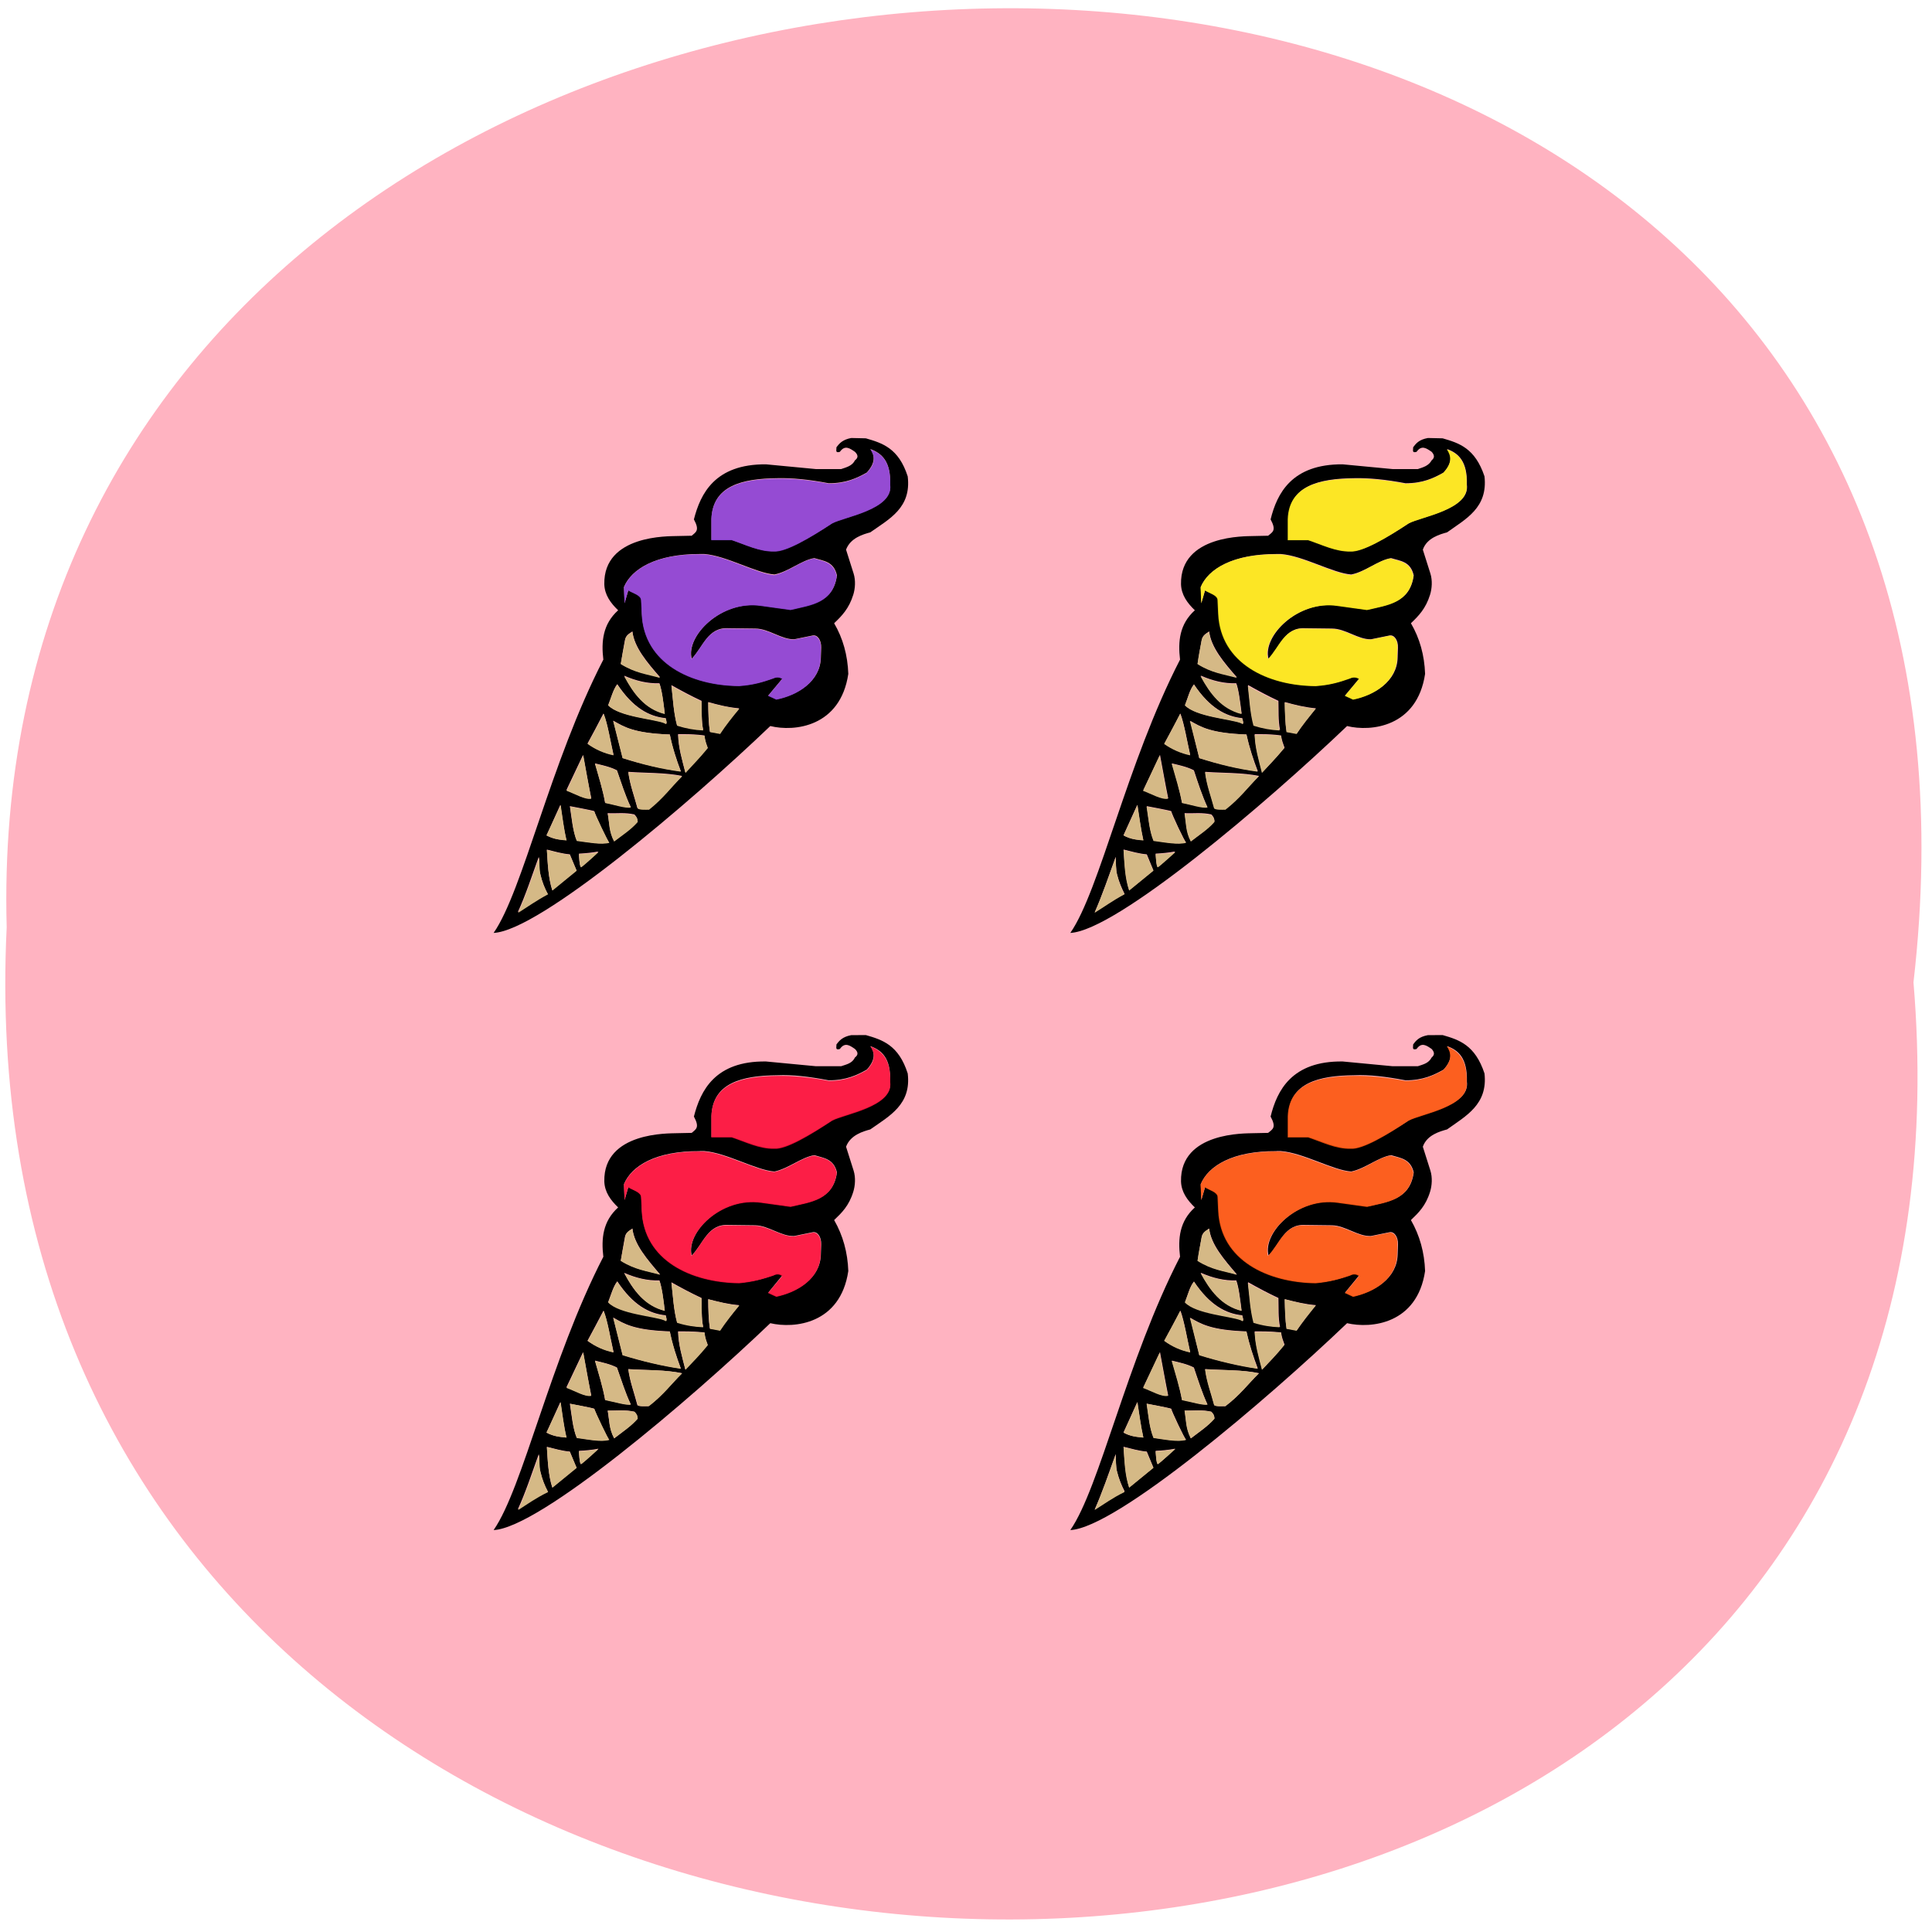 <svg xmlns="http://www.w3.org/2000/svg" viewBox="0 0 24 24"><path d="m 23.77 12.203 c 1.336 15.957 -24.465 15.301 -23.687 -0.684 c -0.41 -14.887 25.586 -15.785 23.687 0.684" fill="#ffb3c1"/><path d="m 10.574 5.441 c -0.105 0.02 -0.148 0.066 -0.184 0.117 c 0.004 0.027 -0.02 0.074 0.043 0.055 c 0.063 -0.09 0.125 -0.043 0.188 0 c 0.035 0.035 0.047 0.07 0 0.105 c -0.035 0.07 -0.105 0.086 -0.172 0.109 h -0.313 l -0.621 -0.059 c -0.633 -0.004 -0.813 0.363 -0.895 0.684 c 0.074 0.137 0.027 0.156 -0.027 0.203 l -0.191 0.004 c -0.086 0.004 -0.906 -0.02 -0.895 0.598 c 0.004 0.133 0.078 0.234 0.172 0.324 c -0.191 0.172 -0.211 0.387 -0.184 0.613 c -0.664 1.289 -0.996 2.867 -1.363 3.395 c 0.574 -0.027 2.441 -1.617 3.437 -2.57 c 0.297 0.074 0.871 0.012 0.969 -0.648 c -0.008 -0.23 -0.066 -0.441 -0.176 -0.629 c 0.094 -0.09 0.184 -0.18 0.238 -0.355 c 0.023 -0.074 0.031 -0.176 0.004 -0.262 l -0.094 -0.297 c 0.055 -0.148 0.215 -0.191 0.301 -0.215 c 0.238 -0.168 0.512 -0.305 0.465 -0.695 c -0.113 -0.352 -0.316 -0.414 -0.52 -0.473 m 0.055 0.133 c 0.141 0.051 0.258 0.152 0.246 0.441 c 0.043 0.309 -0.57 0.398 -0.719 0.48 c -0.273 0.18 -0.574 0.355 -0.723 0.348 c -0.184 0.004 -0.352 -0.082 -0.527 -0.141 h -0.25 v -0.262 c 0.016 -0.406 0.371 -0.5 0.824 -0.504 c 0.176 -0.004 0.387 0.016 0.633 0.063 c 0.215 0 0.348 -0.063 0.473 -0.133 c 0.113 -0.125 0.098 -0.215 0.043 -0.293 m -2.117 1.305 c 0.016 0 0.035 0 0.055 0 c 0.273 0.02 0.645 0.238 0.871 0.254 c 0.172 -0.031 0.34 -0.18 0.496 -0.203 c 0.113 0.035 0.242 0.039 0.281 0.215 c -0.047 0.344 -0.324 0.363 -0.574 0.426 l -0.367 -0.051 c -0.5 -0.07 -0.938 0.379 -0.863 0.66 c 0.141 -0.145 0.199 -0.395 0.457 -0.379 l 0.332 0.004 c 0.168 0 0.324 0.137 0.484 0.133 l 0.23 -0.047 c 0.059 -0.012 0.109 0.059 0.105 0.152 l -0.004 0.125 c -0.008 0.293 -0.289 0.465 -0.551 0.516 l -0.102 -0.047 l 0.176 -0.211 c -0.031 -0.016 -0.063 -0.027 -0.113 -0.004 c -0.121 0.043 -0.246 0.082 -0.426 0.094 c -0.594 -0.004 -1.18 -0.281 -1.207 -0.895 l -0.008 -0.172 c -0.004 -0.063 -0.102 -0.082 -0.16 -0.121 l -0.047 0.16 l -0.008 -0.199 c 0.094 -0.223 0.395 -0.41 0.941 -0.41 m -0.836 0.961 c 0.023 0.199 0.184 0.387 0.344 0.57 c -0.168 -0.047 -0.309 -0.055 -0.488 -0.168 c 0.016 -0.098 0.031 -0.188 0.051 -0.293 c 0.012 -0.063 0.055 -0.082 0.094 -0.109 m -0.102 0.551 c 0.145 0.063 0.285 0.098 0.437 0.094 c 0.031 0.086 0.047 0.227 0.066 0.375 c -0.25 -0.063 -0.391 -0.25 -0.504 -0.469 m -0.086 0.105 c 0.195 0.293 0.395 0.402 0.602 0.422 c 0.012 0.047 0.02 0.086 -0.016 0.059 c -0.121 -0.051 -0.562 -0.078 -0.699 -0.219 c 0.035 -0.09 0.063 -0.199 0.113 -0.262 m 0.672 0.012 c 0.125 0.07 0.25 0.137 0.375 0.195 c 0.004 0.121 -0.004 0.246 0.02 0.359 c -0.105 -0.004 -0.211 -0.02 -0.324 -0.055 c -0.043 -0.156 -0.051 -0.328 -0.07 -0.496 m 0.457 0.207 c 0.121 0.035 0.246 0.066 0.383 0.078 c -0.082 0.102 -0.168 0.207 -0.238 0.313 l -0.125 -0.023 c -0.016 -0.113 -0.02 -0.242 -0.02 -0.371 m -1.301 0.148 c 0.051 0.125 0.086 0.34 0.125 0.512 c -0.113 -0.023 -0.223 -0.07 -0.324 -0.141 c 0.066 -0.121 0.121 -0.223 0.199 -0.375 m 0.121 0.09 c 0.137 0.078 0.254 0.156 0.703 0.172 c 0.031 0.16 0.082 0.313 0.137 0.457 c -0.242 -0.031 -0.484 -0.09 -0.723 -0.164 m 0.766 -0.297 c 0.078 0 0.16 0.004 0.25 0.016 c 0.004 0.063 0.023 0.105 0.039 0.152 c -0.098 0.117 -0.188 0.211 -0.277 0.305 c -0.039 -0.152 -0.086 -0.305 -0.09 -0.473 c 0.023 0 0.051 0 0.078 0 m -1.258 0.258 c 0.035 0.184 0.066 0.363 0.102 0.539 c -0.078 0.016 -0.203 -0.059 -0.309 -0.102 m 0.355 -0.332 c 0.094 0.023 0.191 0.043 0.273 0.086 c 0.055 0.156 0.102 0.313 0.172 0.457 c -0.059 0.012 -0.215 -0.035 -0.32 -0.055 c -0.027 -0.16 -0.078 -0.324 -0.125 -0.488 m 0.414 0.105 c 0.223 0.016 0.461 0.008 0.668 0.051 c -0.141 0.137 -0.234 0.27 -0.418 0.41 c -0.055 0.004 -0.113 0.008 -0.137 -0.012 c -0.039 -0.148 -0.094 -0.289 -0.113 -0.449 m -0.844 0.41 c 0.023 0.145 0.043 0.301 0.074 0.438 c -0.082 -0.004 -0.16 -0.012 -0.246 -0.059 m 0.289 -0.363 c 0 0 0.297 0.055 0.305 0.063 c 0 0.023 0.168 0.383 0.184 0.387 c -0.102 0.031 -0.258 -0.004 -0.402 -0.023 c -0.051 -0.125 -0.063 -0.277 -0.086 -0.426 m 0.637 0.086 c 0.055 0 0.109 0.004 0.164 0.016 c 0.02 0.02 0.039 0.043 0.039 0.086 c -0.086 0.098 -0.191 0.168 -0.289 0.246 c -0.066 -0.125 -0.059 -0.234 -0.082 -0.348 c 0.055 0.004 0.109 0 0.168 0 m -0.922 0.453 c 0.094 0.023 0.188 0.051 0.285 0.059 l 0.082 0.199 l -0.301 0.246 c -0.051 -0.16 -0.055 -0.332 -0.066 -0.504 m 0.641 0.023 c 0.008 -0.008 -0.207 0.191 -0.219 0.191 c -0.016 0 -0.027 -0.164 -0.023 -0.164 c 0.082 -0.004 0.164 -0.012 0.242 -0.027 m -0.742 0.063 c 0.004 0.074 0 0.156 0.02 0.223 c 0.02 0.086 0.051 0.164 0.09 0.242 c -0.152 0.078 -0.25 0.152 -0.371 0.227 c 0.094 -0.203 0.176 -0.453 0.262 -0.691"/><g fill="#863dd6" fill-opacity="0.878"><path d="m 8.836 6.711 h 0.254 c 0.176 0.059 0.344 0.145 0.527 0.141 c 0.148 0.008 0.445 -0.168 0.719 -0.348 c 0.152 -0.082 0.762 -0.172 0.723 -0.48 c 0.008 -0.289 -0.105 -0.391 -0.246 -0.441 c 0.055 0.082 0.07 0.172 -0.047 0.293 c -0.125 0.07 -0.258 0.133 -0.469 0.133 c -0.246 -0.047 -0.457 -0.066 -0.633 -0.063 c -0.457 0.004 -0.813 0.098 -0.828 0.504"/><path d="m 7.758 7.496 l -0.008 -0.199 c 0.098 -0.234 0.414 -0.426 0.996 -0.41 c 0.273 0.02 0.645 0.238 0.871 0.258 c 0.172 -0.035 0.34 -0.184 0.496 -0.207 c 0.113 0.035 0.246 0.043 0.281 0.219 c -0.047 0.34 -0.324 0.363 -0.574 0.422 l -0.367 -0.051 c -0.5 -0.074 -0.938 0.379 -0.863 0.66 c 0.141 -0.145 0.199 -0.395 0.457 -0.379 l 0.332 0.004 c 0.168 0 0.324 0.137 0.484 0.133 l 0.23 -0.047 c 0.059 -0.012 0.109 0.059 0.105 0.152 l -0.004 0.125 c -0.008 0.293 -0.289 0.465 -0.551 0.516 l -0.102 -0.047 l 0.176 -0.211 c -0.031 -0.016 -0.063 -0.027 -0.113 -0.004 c -0.121 0.043 -0.246 0.082 -0.422 0.094 c -0.598 -0.004 -1.184 -0.281 -1.211 -0.895 l -0.008 -0.172 c -0.004 -0.063 -0.102 -0.086 -0.16 -0.121"/></g><g fill="#d5b986"><path d="m 7.855 7.848 c 0.023 0.203 0.184 0.387 0.344 0.574 c -0.164 -0.047 -0.305 -0.059 -0.488 -0.172 c 0.016 -0.098 0.035 -0.188 0.055 -0.297 c 0.008 -0.059 0.051 -0.078 0.094 -0.105"/><path d="m 7.754 8.402 c 0.148 0.059 0.285 0.098 0.438 0.094 c 0.031 0.086 0.051 0.227 0.066 0.375 c -0.25 -0.063 -0.387 -0.254 -0.504 -0.469"/><path d="m 7.668 8.504 c 0.195 0.293 0.395 0.402 0.602 0.422 c 0.012 0.047 0.02 0.086 -0.016 0.059 c -0.121 -0.051 -0.563 -0.078 -0.699 -0.223 c 0.035 -0.086 0.063 -0.195 0.113 -0.258"/><path d="m 8.34 8.52 c 0.125 0.07 0.25 0.137 0.375 0.195 c 0.004 0.121 -0.004 0.246 0.02 0.359 c -0.105 -0.004 -0.211 -0.023 -0.324 -0.059 c -0.043 -0.156 -0.051 -0.328 -0.07 -0.496"/><path d="m 8.797 8.727 c 0.125 0.031 0.25 0.063 0.387 0.078 c -0.086 0.102 -0.168 0.207 -0.238 0.313 l -0.125 -0.023 c -0.02 -0.113 -0.02 -0.242 -0.023 -0.367"/><path d="m 8.426 9.129 c 0.102 -0.004 0.207 -0.004 0.328 0.012 c 0.004 0.063 0.023 0.105 0.039 0.152 c -0.098 0.121 -0.188 0.211 -0.277 0.309 c -0.039 -0.156 -0.086 -0.309 -0.09 -0.473"/><path d="m 7.617 8.957 c 0.137 0.074 0.258 0.152 0.703 0.168 c 0.035 0.164 0.082 0.313 0.137 0.461 c -0.238 -0.031 -0.48 -0.09 -0.723 -0.168"/><path d="m 7.5 8.867 c 0.051 0.129 0.082 0.344 0.121 0.516 c -0.113 -0.023 -0.223 -0.07 -0.32 -0.141 c 0.063 -0.121 0.121 -0.223 0.199 -0.375"/><path d="m 7.246 9.383 c 0.031 0.184 0.066 0.367 0.098 0.539 c -0.074 0.016 -0.199 -0.059 -0.305 -0.098"/><path d="m 7.391 9.488 c 0.098 0.023 0.195 0.043 0.273 0.086 c 0.055 0.156 0.105 0.313 0.172 0.457 c -0.059 0.016 -0.211 -0.035 -0.316 -0.055 c -0.031 -0.16 -0.082 -0.324 -0.129 -0.488"/><path d="m 7.805 9.594 c 0.227 0.016 0.465 0.008 0.668 0.051 c -0.137 0.137 -0.23 0.27 -0.41 0.414 c -0.055 0 -0.117 0.004 -0.141 -0.016 c -0.039 -0.148 -0.094 -0.289 -0.117 -0.449"/><path d="m 6.965 10 c 0.023 0.148 0.039 0.301 0.074 0.441 c -0.082 -0.008 -0.164 -0.016 -0.25 -0.063"/><path d="m 7.082 10.02 c 0 0 0.297 0.055 0.301 0.063 c 0.004 0.02 0.184 0.402 0.188 0.387 c -0.102 0.027 -0.258 -0.004 -0.406 -0.023 c -0.051 -0.125 -0.059 -0.281 -0.082 -0.426"/><path d="m 7.551 10.11 c 0.109 0.004 0.219 -0.012 0.332 0.016 c 0.02 0.02 0.039 0.039 0.039 0.086 c -0.086 0.098 -0.191 0.164 -0.293 0.242 c -0.066 -0.121 -0.059 -0.23 -0.078 -0.344"/><path d="m 7.434 10.586 c 0.012 -0.008 -0.203 0.188 -0.215 0.188 c -0.02 0.004 -0.027 -0.164 -0.027 -0.164 c 0.082 -0.004 0.164 -0.008 0.242 -0.023"/><path d="m 6.797 10.559 c 0.094 0.023 0.188 0.051 0.281 0.059 l 0.086 0.199 l -0.301 0.246 c -0.051 -0.16 -0.059 -0.332 -0.07 -0.504"/><path d="m 6.699 10.648 c 0.004 0.074 0 0.156 0.016 0.223 c 0.02 0.086 0.051 0.168 0.094 0.238 c -0.152 0.082 -0.254 0.156 -0.371 0.23 c 0.09 -0.203 0.176 -0.453 0.262 -0.691"/></g><path d="m 17.738 5.441 c -0.109 0.02 -0.148 0.066 -0.184 0.117 c 0.004 0.027 -0.02 0.074 0.043 0.055 c 0.063 -0.09 0.125 -0.043 0.188 0 c 0.031 0.035 0.043 0.07 0 0.105 c -0.039 0.07 -0.105 0.086 -0.172 0.109 h -0.313 l -0.621 -0.059 c -0.633 -0.004 -0.816 0.363 -0.895 0.684 c 0.074 0.137 0.027 0.156 -0.031 0.203 l -0.191 0.004 c -0.082 0.004 -0.902 -0.02 -0.891 0.598 c 0.004 0.133 0.078 0.234 0.172 0.324 c -0.191 0.172 -0.211 0.387 -0.184 0.613 c -0.664 1.289 -0.996 2.867 -1.363 3.395 c 0.574 -0.027 2.441 -1.617 3.438 -2.57 c 0.297 0.074 0.871 0.012 0.969 -0.648 c -0.008 -0.23 -0.066 -0.441 -0.176 -0.629 c 0.094 -0.09 0.184 -0.18 0.238 -0.355 c 0.023 -0.074 0.031 -0.176 0.004 -0.262 l -0.094 -0.297 c 0.051 -0.148 0.215 -0.191 0.301 -0.215 c 0.234 -0.168 0.508 -0.305 0.465 -0.695 c -0.117 -0.352 -0.316 -0.414 -0.52 -0.473 m 0.055 0.133 c 0.141 0.051 0.254 0.152 0.246 0.441 c 0.043 0.309 -0.57 0.398 -0.719 0.48 c -0.273 0.18 -0.574 0.355 -0.723 0.348 c -0.184 0.004 -0.352 -0.082 -0.527 -0.141 h -0.25 v -0.262 c 0.016 -0.406 0.371 -0.5 0.824 -0.504 c 0.176 -0.004 0.387 0.016 0.633 0.063 c 0.215 0 0.348 -0.063 0.473 -0.133 c 0.113 -0.125 0.098 -0.215 0.043 -0.293 m -2.117 1.305 c 0.016 0 0.035 0 0.051 0 c 0.277 0.02 0.648 0.238 0.875 0.254 c 0.172 -0.031 0.34 -0.18 0.496 -0.203 c 0.113 0.035 0.242 0.039 0.281 0.215 c -0.047 0.344 -0.324 0.363 -0.574 0.426 l -0.367 -0.051 c -0.5 -0.07 -0.938 0.379 -0.863 0.66 c 0.141 -0.145 0.199 -0.395 0.457 -0.379 l 0.332 0.004 c 0.168 0 0.324 0.137 0.484 0.133 l 0.23 -0.047 c 0.059 -0.012 0.109 0.059 0.105 0.152 l -0.004 0.125 c -0.008 0.293 -0.289 0.465 -0.551 0.516 l -0.102 -0.047 l 0.176 -0.211 c -0.031 -0.016 -0.063 -0.027 -0.117 -0.004 c -0.117 0.043 -0.242 0.082 -0.422 0.094 c -0.594 -0.004 -1.18 -0.281 -1.207 -0.895 l -0.008 -0.172 c -0.004 -0.063 -0.102 -0.082 -0.16 -0.121 l -0.047 0.16 l -0.008 -0.199 c 0.094 -0.223 0.395 -0.41 0.941 -0.41 m -0.836 0.961 c 0.023 0.199 0.184 0.387 0.344 0.57 c -0.168 -0.047 -0.309 -0.055 -0.488 -0.168 c 0.016 -0.098 0.031 -0.188 0.051 -0.293 c 0.012 -0.063 0.055 -0.082 0.094 -0.109 m -0.102 0.551 c 0.145 0.063 0.285 0.098 0.438 0.094 c 0.031 0.086 0.047 0.227 0.066 0.375 c -0.25 -0.063 -0.391 -0.25 -0.508 -0.469 m -0.086 0.105 c 0.195 0.293 0.398 0.402 0.602 0.422 c 0.012 0.047 0.023 0.086 -0.016 0.059 c -0.121 -0.051 -0.559 -0.078 -0.695 -0.219 c 0.035 -0.09 0.059 -0.199 0.113 -0.262 m 0.672 0.012 c 0.125 0.07 0.25 0.137 0.375 0.195 c 0.004 0.121 -0.004 0.246 0.02 0.359 c -0.105 -0.004 -0.211 -0.02 -0.324 -0.055 c -0.043 -0.156 -0.051 -0.328 -0.074 -0.496 m 0.457 0.207 c 0.125 0.035 0.25 0.066 0.387 0.078 c -0.086 0.102 -0.168 0.207 -0.238 0.313 l -0.125 -0.023 c -0.02 -0.113 -0.02 -0.242 -0.023 -0.371 m -1.297 0.148 c 0.047 0.125 0.082 0.34 0.121 0.512 c -0.109 -0.023 -0.219 -0.07 -0.32 -0.141 c 0.063 -0.121 0.121 -0.223 0.199 -0.375 m 0.117 0.09 c 0.137 0.078 0.258 0.156 0.703 0.172 c 0.035 0.16 0.086 0.313 0.141 0.457 c -0.242 -0.031 -0.484 -0.09 -0.727 -0.164 l -0.113 -0.465 m 0.879 0.168 c 0.082 0 0.164 0.004 0.25 0.016 c 0.008 0.063 0.027 0.105 0.043 0.152 c -0.098 0.117 -0.188 0.211 -0.277 0.305 c -0.039 -0.152 -0.086 -0.305 -0.094 -0.473 c 0.027 0 0.055 0 0.078 0 m -1.254 0.258 c 0.035 0.184 0.066 0.363 0.102 0.539 c -0.078 0.016 -0.203 -0.059 -0.309 -0.102 m 0.355 -0.332 c 0.094 0.023 0.191 0.043 0.273 0.086 c 0.051 0.156 0.102 0.313 0.168 0.457 c -0.055 0.012 -0.211 -0.035 -0.316 -0.055 c -0.027 -0.16 -0.078 -0.324 -0.125 -0.488 m 0.414 0.105 c 0.223 0.016 0.461 0.008 0.668 0.051 c -0.141 0.137 -0.234 0.27 -0.418 0.41 c -0.055 0.004 -0.113 0.008 -0.137 -0.012 c -0.039 -0.148 -0.094 -0.289 -0.113 -0.449 m -0.844 0.41 c 0.023 0.145 0.043 0.301 0.074 0.438 c -0.082 -0.004 -0.16 -0.012 -0.246 -0.059 m 0.289 -0.363 c 0 0 0.297 0.055 0.305 0.063 c 0 0.023 0.168 0.383 0.184 0.387 c -0.102 0.031 -0.258 -0.004 -0.402 -0.023 c -0.055 -0.125 -0.063 -0.277 -0.086 -0.426 m 0.637 0.086 c 0.055 0 0.109 0.004 0.164 0.016 c 0.02 0.02 0.039 0.043 0.039 0.086 c -0.086 0.098 -0.191 0.168 -0.293 0.246 c -0.063 -0.125 -0.055 -0.234 -0.078 -0.348 c 0.055 0.004 0.109 0 0.168 0 m -0.922 0.453 c 0.094 0.023 0.188 0.051 0.285 0.059 l 0.082 0.199 l -0.301 0.246 c -0.051 -0.16 -0.055 -0.332 -0.07 -0.504 m 0.641 0.023 c 0.012 -0.008 -0.203 0.191 -0.215 0.191 c -0.02 0 -0.027 -0.164 -0.027 -0.164 c 0.082 -0.004 0.164 -0.012 0.242 -0.027 m -0.738 0.063 c 0.004 0.074 0 0.156 0.016 0.223 c 0.023 0.086 0.055 0.164 0.094 0.242 c -0.152 0.078 -0.25 0.152 -0.371 0.227 c 0.09 -0.203 0.176 -0.453 0.262 -0.691"/><g fill="#fbec10" fill-opacity="0.878"><path d="m 15.996 6.711 h 0.254 c 0.176 0.059 0.344 0.145 0.527 0.141 c 0.148 0.008 0.449 -0.168 0.719 -0.348 c 0.152 -0.082 0.762 -0.172 0.723 -0.48 c 0.008 -0.289 -0.105 -0.391 -0.246 -0.441 c 0.055 0.082 0.07 0.172 -0.047 0.293 c -0.121 0.07 -0.258 0.133 -0.469 0.133 c -0.246 -0.047 -0.461 -0.066 -0.633 -0.063 c -0.457 0.004 -0.813 0.098 -0.828 0.504"/><path d="m 14.922 7.496 l -0.008 -0.199 c 0.094 -0.234 0.414 -0.426 0.992 -0.41 c 0.273 0.02 0.648 0.238 0.875 0.258 c 0.172 -0.035 0.336 -0.184 0.492 -0.207 c 0.117 0.035 0.246 0.043 0.285 0.219 c -0.051 0.34 -0.328 0.363 -0.578 0.422 l -0.367 -0.051 c -0.496 -0.074 -0.938 0.379 -0.863 0.66 c 0.141 -0.145 0.203 -0.395 0.457 -0.379 l 0.332 0.004 c 0.172 0 0.324 0.137 0.488 0.133 l 0.227 -0.047 c 0.063 -0.012 0.113 0.059 0.105 0.152 l -0.004 0.125 c -0.008 0.293 -0.289 0.465 -0.547 0.516 l -0.102 -0.047 l 0.176 -0.211 c -0.031 -0.016 -0.066 -0.027 -0.113 -0.004 c -0.121 0.043 -0.246 0.082 -0.426 0.094 c -0.594 -0.004 -1.18 -0.281 -1.211 -0.895 l -0.008 -0.172 c 0 -0.063 -0.102 -0.086 -0.156 -0.121"/></g><g fill="#d5b986"><path d="m 15.02 7.848 c 0.02 0.203 0.184 0.387 0.344 0.574 c -0.164 -0.047 -0.309 -0.059 -0.488 -0.172 c 0.012 -0.098 0.031 -0.188 0.051 -0.297 c 0.012 -0.059 0.055 -0.078 0.094 -0.105"/><path d="m 14.918 8.402 c 0.145 0.059 0.285 0.098 0.438 0.094 c 0.031 0.086 0.047 0.227 0.066 0.375 c -0.25 -0.063 -0.391 -0.254 -0.508 -0.469"/><path d="m 14.832 8.504 c 0.195 0.293 0.395 0.402 0.598 0.422 c 0.016 0.047 0.023 0.086 -0.012 0.059 c -0.121 -0.051 -0.563 -0.078 -0.699 -0.223 c 0.035 -0.086 0.063 -0.195 0.113 -0.258"/><path d="m 15.5 8.52 c 0.125 0.07 0.25 0.137 0.375 0.195 c 0.004 0.121 -0.004 0.246 0.02 0.359 c -0.105 -0.004 -0.211 -0.023 -0.324 -0.059 c -0.043 -0.156 -0.051 -0.328 -0.07 -0.496"/><path d="m 15.961 8.727 c 0.121 0.031 0.246 0.063 0.383 0.078 c -0.082 0.102 -0.168 0.207 -0.238 0.313 l -0.125 -0.023 c -0.016 -0.113 -0.02 -0.242 -0.023 -0.367"/><path d="m 15.586 9.129 c 0.102 -0.004 0.207 -0.004 0.328 0.012 c 0.004 0.063 0.023 0.105 0.039 0.152 c -0.098 0.121 -0.188 0.211 -0.277 0.309 c -0.039 -0.156 -0.086 -0.309 -0.09 -0.473"/><path d="m 14.781 8.957 c 0.137 0.074 0.254 0.152 0.703 0.168 c 0.035 0.164 0.082 0.313 0.137 0.461 c -0.238 -0.031 -0.484 -0.09 -0.723 -0.168"/><path d="m 14.66 8.867 c 0.051 0.129 0.086 0.344 0.125 0.516 c -0.113 -0.023 -0.223 -0.07 -0.324 -0.141 c 0.066 -0.121 0.121 -0.223 0.199 -0.375"/><path d="m 14.406 9.383 c 0.035 0.184 0.066 0.367 0.102 0.539 c -0.078 0.016 -0.203 -0.059 -0.309 -0.098"/><path d="m 14.555 9.488 c 0.094 0.023 0.195 0.043 0.273 0.086 c 0.055 0.156 0.102 0.313 0.172 0.457 c -0.059 0.016 -0.211 -0.035 -0.316 -0.055 c -0.031 -0.16 -0.082 -0.324 -0.129 -0.488"/><path d="m 14.969 9.594 c 0.223 0.016 0.465 0.008 0.668 0.051 c -0.137 0.137 -0.23 0.27 -0.414 0.414 c -0.055 0 -0.113 0.004 -0.141 -0.016 c -0.039 -0.148 -0.094 -0.289 -0.113 -0.449"/><path d="m 14.13 10 c 0.023 0.148 0.043 0.301 0.074 0.441 c -0.082 -0.008 -0.164 -0.016 -0.246 -0.063"/><path d="m 14.246 10.02 c 0 0 0.297 0.055 0.301 0.063 c 0 0.02 0.18 0.402 0.188 0.387 c -0.105 0.027 -0.262 -0.004 -0.406 -0.023 c -0.051 -0.125 -0.063 -0.281 -0.086 -0.426"/><path d="m 14.715 10.11 c 0.109 0.004 0.219 -0.012 0.332 0.016 c 0.02 0.02 0.039 0.039 0.039 0.086 c -0.086 0.098 -0.195 0.164 -0.293 0.242 c -0.066 -0.121 -0.059 -0.23 -0.078 -0.344"/><path d="m 14.602 10.586 c 0.008 -0.008 -0.207 0.188 -0.219 0.188 c -0.02 0.004 -0.027 -0.164 -0.027 -0.164 c 0.082 -0.004 0.164 -0.008 0.242 -0.023"/><path d="m 13.957 10.559 c 0.098 0.023 0.191 0.051 0.285 0.059 l 0.086 0.199 l -0.301 0.246 c -0.055 -0.16 -0.059 -0.332 -0.07 -0.504"/><path d="m 13.859 10.648 c 0.004 0.074 0 0.156 0.02 0.223 c 0.02 0.086 0.051 0.168 0.09 0.238 c -0.152 0.082 -0.25 0.156 -0.371 0.23 c 0.09 -0.203 0.176 -0.453 0.262 -0.691"/></g><path d="m 10.574 12.859 c -0.105 0.02 -0.148 0.066 -0.184 0.117 c 0.004 0.027 -0.02 0.074 0.043 0.055 c 0.063 -0.09 0.125 -0.043 0.188 0 c 0.035 0.035 0.047 0.07 0 0.105 c -0.035 0.074 -0.105 0.086 -0.172 0.109 h -0.313 l -0.621 -0.059 c -0.633 -0.008 -0.813 0.363 -0.895 0.684 c 0.074 0.137 0.027 0.156 -0.027 0.203 l -0.191 0.004 c -0.086 0.004 -0.906 -0.02 -0.895 0.598 c 0.004 0.133 0.078 0.234 0.172 0.324 c -0.191 0.172 -0.211 0.387 -0.184 0.613 c -0.664 1.289 -0.996 2.867 -1.363 3.395 c 0.574 -0.027 2.441 -1.617 3.437 -2.57 c 0.297 0.07 0.871 0.012 0.969 -0.648 c -0.008 -0.23 -0.066 -0.441 -0.176 -0.633 c 0.094 -0.09 0.184 -0.176 0.238 -0.352 c 0.023 -0.074 0.031 -0.176 0.004 -0.262 l -0.094 -0.297 c 0.055 -0.148 0.215 -0.191 0.301 -0.215 c 0.238 -0.168 0.512 -0.309 0.465 -0.695 c -0.113 -0.355 -0.316 -0.418 -0.52 -0.477 m 0.055 0.137 c 0.141 0.051 0.258 0.148 0.246 0.441 c 0.043 0.309 -0.57 0.395 -0.719 0.48 c -0.273 0.18 -0.574 0.355 -0.723 0.348 c -0.184 0 -0.352 -0.086 -0.527 -0.141 h -0.25 v -0.262 c 0.016 -0.406 0.371 -0.5 0.824 -0.504 c 0.176 -0.008 0.387 0.016 0.633 0.063 c 0.215 0 0.348 -0.063 0.473 -0.133 c 0.113 -0.125 0.098 -0.215 0.043 -0.293 m -2.117 1.305 c 0.016 0 0.035 0 0.055 0 c 0.273 0.02 0.645 0.238 0.871 0.254 c 0.172 -0.035 0.34 -0.18 0.496 -0.203 c 0.113 0.035 0.242 0.043 0.281 0.215 c -0.047 0.34 -0.324 0.363 -0.574 0.422 l -0.367 -0.051 c -0.5 -0.07 -0.938 0.379 -0.863 0.66 c 0.141 -0.141 0.199 -0.395 0.457 -0.379 l 0.332 0.004 c 0.168 0.004 0.324 0.141 0.484 0.133 l 0.23 -0.047 c 0.059 -0.012 0.109 0.059 0.105 0.152 l -0.004 0.125 c -0.008 0.297 -0.289 0.465 -0.551 0.52 l -0.102 -0.047 l 0.176 -0.215 c -0.031 -0.016 -0.063 -0.027 -0.113 0 c -0.121 0.043 -0.246 0.078 -0.426 0.094 c -0.594 -0.008 -1.18 -0.281 -1.207 -0.898 l -0.008 -0.172 c -0.004 -0.059 -0.102 -0.082 -0.16 -0.121 l -0.047 0.16 l -0.008 -0.195 c 0.094 -0.227 0.395 -0.414 0.941 -0.41 m -0.836 0.961 c 0.023 0.199 0.184 0.383 0.344 0.57 c -0.168 -0.047 -0.309 -0.059 -0.488 -0.172 c 0.016 -0.094 0.031 -0.184 0.051 -0.293 c 0.012 -0.059 0.055 -0.078 0.094 -0.105 m -0.102 0.551 c 0.145 0.063 0.285 0.098 0.437 0.094 c 0.031 0.086 0.047 0.227 0.066 0.375 c -0.25 -0.063 -0.391 -0.254 -0.504 -0.469 m -0.086 0.105 c 0.195 0.293 0.395 0.402 0.602 0.422 c 0.012 0.047 0.02 0.082 -0.016 0.059 c -0.121 -0.055 -0.562 -0.082 -0.699 -0.223 c 0.035 -0.09 0.063 -0.195 0.113 -0.258 m 0.672 0.012 c 0.125 0.07 0.25 0.137 0.375 0.195 c 0.004 0.121 -0.004 0.246 0.02 0.359 c -0.105 -0.004 -0.211 -0.023 -0.324 -0.059 c -0.043 -0.156 -0.051 -0.328 -0.07 -0.492 m 0.457 0.207 c 0.121 0.031 0.246 0.063 0.383 0.074 c -0.082 0.105 -0.168 0.211 -0.238 0.313 l -0.125 -0.023 c -0.016 -0.109 -0.02 -0.238 -0.02 -0.363 m -1.301 0.141 c 0.051 0.129 0.086 0.344 0.125 0.516 c -0.113 -0.023 -0.223 -0.07 -0.324 -0.141 c 0.066 -0.125 0.121 -0.223 0.199 -0.375 m 0.121 0.086 c 0.137 0.078 0.254 0.156 0.703 0.172 c 0.031 0.164 0.082 0.313 0.137 0.461 c -0.242 -0.035 -0.484 -0.094 -0.723 -0.168 m 0.766 -0.293 c 0.078 0 0.16 0.004 0.25 0.012 c 0.004 0.066 0.023 0.105 0.039 0.152 c -0.098 0.121 -0.188 0.215 -0.277 0.309 c -0.039 -0.156 -0.086 -0.309 -0.09 -0.473 c 0.023 0 0.051 0 0.078 0 m -1.258 0.258 c 0.035 0.184 0.066 0.363 0.102 0.539 c -0.078 0.016 -0.203 -0.063 -0.309 -0.102 m 0.355 -0.332 c 0.094 0.023 0.191 0.043 0.273 0.086 c 0.055 0.152 0.102 0.313 0.172 0.457 c -0.059 0.012 -0.215 -0.039 -0.32 -0.055 c -0.027 -0.16 -0.078 -0.324 -0.125 -0.488 m 0.414 0.105 c 0.223 0.016 0.461 0.008 0.668 0.051 c -0.141 0.137 -0.234 0.27 -0.418 0.41 c -0.055 0 -0.113 0.004 -0.137 -0.012 c -0.039 -0.152 -0.094 -0.293 -0.113 -0.449 m -0.844 0.41 c 0.023 0.145 0.043 0.301 0.074 0.438 c -0.082 -0.004 -0.16 -0.012 -0.246 -0.059 m 0.289 -0.359 c 0 0 0.297 0.055 0.305 0.063 c 0 0.02 0.168 0.379 0.184 0.383 c -0.102 0.031 -0.258 -0.004 -0.402 -0.023 c -0.051 -0.125 -0.063 -0.277 -0.086 -0.422 m 0.637 0.082 c 0.055 0 0.109 0.004 0.164 0.016 c 0.02 0.02 0.039 0.043 0.039 0.086 c -0.086 0.098 -0.191 0.168 -0.289 0.246 c -0.066 -0.125 -0.059 -0.23 -0.082 -0.344 c 0.055 0 0.109 -0.004 0.168 -0.004 m -0.922 0.453 c 0.094 0.023 0.188 0.051 0.285 0.059 l 0.082 0.199 l -0.301 0.246 c -0.051 -0.16 -0.055 -0.336 -0.066 -0.504 m 0.641 0.023 c 0.008 -0.008 -0.207 0.191 -0.219 0.191 c -0.016 0 -0.027 -0.164 -0.023 -0.164 c 0.082 -0.004 0.164 -0.012 0.242 -0.027 m -0.742 0.063 c 0.004 0.074 0 0.156 0.02 0.223 c 0.02 0.086 0.051 0.168 0.09 0.242 c -0.152 0.078 -0.25 0.152 -0.371 0.227 c 0.094 -0.203 0.176 -0.453 0.262 -0.691"/><g fill="#fb0a36" fill-opacity="0.878"><path d="m 8.836 14.13 h 0.254 c 0.176 0.059 0.344 0.145 0.527 0.141 c 0.148 0.012 0.445 -0.168 0.719 -0.348 c 0.152 -0.082 0.762 -0.172 0.723 -0.48 c 0.008 -0.289 -0.105 -0.387 -0.246 -0.445 c 0.055 0.082 0.07 0.176 -0.047 0.297 c -0.125 0.07 -0.258 0.133 -0.469 0.133 c -0.246 -0.047 -0.457 -0.066 -0.633 -0.063 c -0.457 0.004 -0.813 0.098 -0.828 0.504"/><path d="m 7.758 14.91 l -0.008 -0.195 c 0.098 -0.234 0.414 -0.426 0.996 -0.41 c 0.273 0.02 0.645 0.238 0.871 0.254 c 0.172 -0.031 0.34 -0.18 0.496 -0.203 c 0.113 0.031 0.246 0.043 0.281 0.215 c -0.047 0.34 -0.324 0.363 -0.574 0.422 l -0.367 -0.051 c -0.5 -0.07 -0.938 0.379 -0.863 0.66 c 0.141 -0.141 0.199 -0.395 0.457 -0.379 l 0.332 0.004 c 0.168 0.004 0.324 0.137 0.484 0.133 l 0.23 -0.047 c 0.059 -0.012 0.109 0.059 0.105 0.152 l -0.004 0.125 c -0.008 0.297 -0.289 0.465 -0.551 0.52 l -0.102 -0.047 l 0.176 -0.211 c -0.031 -0.02 -0.063 -0.031 -0.113 -0.004 c -0.121 0.039 -0.246 0.078 -0.422 0.094 c -0.598 -0.008 -1.184 -0.281 -1.211 -0.898 l -0.008 -0.172 c -0.004 -0.063 -0.102 -0.086 -0.16 -0.121"/></g><g fill="#d5b986"><path d="m 7.855 15.262 c 0.023 0.203 0.184 0.387 0.344 0.574 c -0.164 -0.047 -0.305 -0.059 -0.488 -0.172 c 0.016 -0.098 0.035 -0.184 0.055 -0.293 c 0.008 -0.063 0.051 -0.082 0.094 -0.109"/><path d="m 7.754 15.82 c 0.148 0.059 0.285 0.094 0.438 0.094 c 0.031 0.086 0.051 0.223 0.066 0.371 c -0.25 -0.063 -0.387 -0.254 -0.504 -0.469"/><path d="m 7.668 15.922 c 0.195 0.293 0.395 0.406 0.602 0.422 c 0.012 0.047 0.02 0.086 -0.016 0.059 c -0.121 -0.051 -0.563 -0.078 -0.699 -0.223 c 0.035 -0.086 0.063 -0.195 0.113 -0.258"/><path d="m 8.34 15.938 c 0.125 0.066 0.25 0.133 0.375 0.191 c 0.004 0.121 -0.004 0.25 0.02 0.359 c -0.105 -0.004 -0.211 -0.02 -0.324 -0.055 c -0.043 -0.16 -0.051 -0.332 -0.07 -0.496"/><path d="m 8.797 16.14 c 0.125 0.031 0.25 0.066 0.387 0.078 c -0.086 0.102 -0.168 0.207 -0.238 0.313 l -0.125 -0.023 c -0.02 -0.113 -0.02 -0.242 -0.023 -0.367"/><path d="m 8.426 16.547 c 0.102 -0.004 0.207 -0.004 0.328 0.008 c 0.004 0.066 0.023 0.109 0.039 0.156 c -0.098 0.121 -0.188 0.211 -0.277 0.305 c -0.039 -0.152 -0.086 -0.305 -0.09 -0.473"/><path d="m 7.617 16.371 c 0.137 0.078 0.258 0.156 0.703 0.172 c 0.035 0.16 0.082 0.313 0.137 0.461 c -0.238 -0.035 -0.48 -0.094 -0.723 -0.168"/><path d="m 7.5 16.285 c 0.051 0.129 0.082 0.344 0.121 0.516 c -0.113 -0.023 -0.223 -0.07 -0.32 -0.145 c 0.063 -0.117 0.121 -0.219 0.199 -0.371"/><path d="m 7.246 16.801 c 0.031 0.184 0.066 0.363 0.098 0.539 c -0.074 0.016 -0.199 -0.059 -0.305 -0.098"/><path d="m 7.391 16.906 c 0.098 0.023 0.195 0.043 0.273 0.086 c 0.055 0.152 0.105 0.313 0.172 0.457 c -0.059 0.012 -0.211 -0.035 -0.316 -0.055 c -0.031 -0.16 -0.082 -0.324 -0.129 -0.488"/><path d="m 7.805 17.01 c 0.227 0.012 0.465 0.004 0.668 0.051 c -0.137 0.137 -0.23 0.266 -0.41 0.406 c -0.055 0 -0.117 0.008 -0.141 -0.012 c -0.039 -0.148 -0.094 -0.289 -0.117 -0.445"/><path d="m 6.965 17.418 c 0.023 0.148 0.039 0.305 0.074 0.441 c -0.082 -0.008 -0.164 -0.016 -0.25 -0.063"/><path d="m 7.082 17.438 c 0 0 0.297 0.055 0.301 0.066 c 0.004 0.016 0.184 0.402 0.188 0.383 c -0.102 0.031 -0.258 -0.004 -0.406 -0.023 c -0.051 -0.125 -0.059 -0.277 -0.082 -0.426"/><path d="m 7.551 17.523 c 0.109 0.004 0.219 -0.012 0.332 0.016 c 0.02 0.02 0.039 0.039 0.039 0.086 c -0.086 0.098 -0.191 0.164 -0.293 0.242 c -0.066 -0.121 -0.059 -0.23 -0.078 -0.344"/><path d="m 7.434 18 c 0.012 -0.008 -0.203 0.188 -0.215 0.188 c -0.02 0.004 -0.027 -0.16 -0.027 -0.16 c 0.082 -0.004 0.164 -0.012 0.242 -0.027"/><path d="m 6.797 17.977 c 0.094 0.023 0.188 0.051 0.281 0.059 l 0.086 0.199 l -0.301 0.246 c -0.051 -0.16 -0.059 -0.332 -0.07 -0.504"/><path d="m 6.699 18.07 c 0.004 0.074 0 0.156 0.016 0.219 c 0.02 0.086 0.051 0.168 0.094 0.246 c -0.152 0.074 -0.254 0.148 -0.371 0.223 c 0.09 -0.203 0.176 -0.449 0.262 -0.691"/></g><path d="m 17.738 12.859 c -0.109 0.02 -0.148 0.066 -0.184 0.117 c 0.004 0.027 -0.02 0.074 0.043 0.055 c 0.063 -0.09 0.125 -0.043 0.188 0 c 0.031 0.035 0.043 0.07 0 0.105 c -0.039 0.074 -0.105 0.086 -0.172 0.109 h -0.313 l -0.621 -0.059 c -0.633 -0.008 -0.816 0.363 -0.895 0.684 c 0.074 0.137 0.027 0.156 -0.031 0.203 l -0.191 0.004 c -0.082 0.004 -0.902 -0.02 -0.891 0.598 c 0.004 0.133 0.078 0.234 0.172 0.324 c -0.191 0.172 -0.211 0.387 -0.184 0.613 c -0.664 1.289 -0.996 2.867 -1.363 3.395 c 0.574 -0.027 2.441 -1.617 3.438 -2.57 c 0.297 0.07 0.871 0.012 0.969 -0.648 c -0.008 -0.23 -0.066 -0.441 -0.176 -0.633 c 0.094 -0.09 0.184 -0.176 0.238 -0.352 c 0.023 -0.074 0.031 -0.176 0.004 -0.262 l -0.094 -0.297 c 0.051 -0.148 0.215 -0.191 0.301 -0.215 c 0.234 -0.168 0.508 -0.309 0.465 -0.695 c -0.117 -0.355 -0.316 -0.418 -0.52 -0.477 m 0.055 0.137 c 0.141 0.051 0.254 0.148 0.246 0.441 c 0.043 0.309 -0.57 0.395 -0.719 0.48 c -0.273 0.18 -0.574 0.355 -0.723 0.348 c -0.184 0 -0.352 -0.086 -0.527 -0.141 h -0.25 v -0.262 c 0.016 -0.406 0.371 -0.5 0.824 -0.504 c 0.176 -0.008 0.387 0.016 0.633 0.063 c 0.215 0 0.348 -0.063 0.473 -0.133 c 0.113 -0.125 0.098 -0.215 0.043 -0.293 m -2.117 1.305 c 0.016 0 0.035 0 0.051 0 c 0.277 0.02 0.648 0.238 0.875 0.254 c 0.172 -0.035 0.34 -0.18 0.496 -0.203 c 0.113 0.035 0.242 0.043 0.281 0.215 c -0.047 0.34 -0.324 0.363 -0.574 0.422 l -0.367 -0.051 c -0.5 -0.07 -0.938 0.379 -0.863 0.66 c 0.141 -0.141 0.199 -0.395 0.457 -0.379 l 0.332 0.004 c 0.168 0.004 0.324 0.141 0.484 0.133 l 0.23 -0.047 c 0.059 -0.012 0.109 0.059 0.105 0.152 l -0.004 0.125 c -0.008 0.297 -0.289 0.465 -0.551 0.52 l -0.102 -0.047 l 0.176 -0.215 c -0.031 -0.016 -0.063 -0.027 -0.117 0 c -0.117 0.043 -0.242 0.078 -0.422 0.094 c -0.594 -0.008 -1.18 -0.281 -1.207 -0.898 l -0.008 -0.172 c -0.004 -0.059 -0.102 -0.082 -0.16 -0.121 l -0.047 0.16 l -0.008 -0.195 c 0.094 -0.227 0.395 -0.414 0.941 -0.41 m -0.836 0.961 c 0.023 0.199 0.184 0.383 0.344 0.57 c -0.168 -0.047 -0.309 -0.059 -0.488 -0.172 c 0.016 -0.094 0.031 -0.184 0.051 -0.293 c 0.012 -0.059 0.055 -0.078 0.094 -0.105 m -0.102 0.551 c 0.145 0.063 0.285 0.098 0.438 0.094 c 0.031 0.086 0.047 0.227 0.066 0.375 c -0.25 -0.063 -0.391 -0.254 -0.508 -0.469 m -0.086 0.105 c 0.195 0.293 0.398 0.402 0.602 0.422 c 0.012 0.047 0.023 0.082 -0.016 0.059 c -0.121 -0.055 -0.559 -0.082 -0.695 -0.223 c 0.035 -0.09 0.059 -0.195 0.113 -0.258 m 0.672 0.012 c 0.125 0.07 0.25 0.137 0.375 0.195 c 0.004 0.121 -0.004 0.246 0.02 0.359 c -0.105 -0.004 -0.211 -0.023 -0.324 -0.059 c -0.043 -0.156 -0.051 -0.328 -0.074 -0.492 m 0.457 0.207 c 0.125 0.031 0.25 0.063 0.387 0.074 c -0.086 0.105 -0.168 0.211 -0.238 0.313 l -0.125 -0.023 c -0.02 -0.109 -0.02 -0.238 -0.023 -0.363 m -1.297 0.141 c 0.047 0.129 0.082 0.344 0.121 0.516 c -0.109 -0.023 -0.219 -0.07 -0.32 -0.141 c 0.063 -0.125 0.121 -0.223 0.199 -0.375 m 0.117 0.086 c 0.137 0.078 0.258 0.156 0.703 0.172 c 0.035 0.164 0.086 0.313 0.141 0.461 c -0.242 -0.035 -0.484 -0.094 -0.727 -0.168 l -0.113 -0.465 m 0.879 0.172 c 0.082 0 0.164 0.004 0.25 0.012 c 0.008 0.066 0.027 0.105 0.043 0.152 c -0.098 0.121 -0.188 0.215 -0.277 0.309 c -0.039 -0.156 -0.086 -0.309 -0.094 -0.473 c 0.027 0 0.055 0 0.078 0 m -1.254 0.258 c 0.035 0.184 0.066 0.363 0.102 0.539 c -0.078 0.016 -0.203 -0.063 -0.309 -0.102 m 0.355 -0.332 c 0.094 0.023 0.191 0.043 0.273 0.086 c 0.051 0.152 0.102 0.313 0.168 0.457 c -0.055 0.012 -0.211 -0.039 -0.316 -0.055 c -0.027 -0.16 -0.078 -0.324 -0.125 -0.488 m 0.414 0.105 c 0.223 0.016 0.461 0.008 0.668 0.051 c -0.141 0.137 -0.234 0.27 -0.418 0.41 c -0.055 0 -0.113 0.004 -0.137 -0.012 c -0.039 -0.152 -0.094 -0.293 -0.113 -0.449 m -0.844 0.41 c 0.023 0.145 0.043 0.301 0.074 0.438 c -0.082 -0.004 -0.16 -0.012 -0.246 -0.059 m 0.289 -0.359 c 0 0 0.297 0.055 0.305 0.063 c 0 0.02 0.168 0.379 0.184 0.383 c -0.102 0.031 -0.258 -0.004 -0.402 -0.023 c -0.055 -0.125 -0.063 -0.277 -0.086 -0.422 m 0.637 0.082 c 0.055 0 0.109 0.004 0.164 0.016 c 0.02 0.02 0.039 0.043 0.039 0.086 c -0.086 0.098 -0.191 0.168 -0.293 0.246 c -0.063 -0.125 -0.055 -0.23 -0.078 -0.344 c 0.055 0 0.109 -0.004 0.168 -0.004 m -0.922 0.453 c 0.094 0.023 0.188 0.051 0.285 0.059 l 0.082 0.199 l -0.301 0.246 c -0.051 -0.16 -0.055 -0.336 -0.07 -0.504 m 0.641 0.023 c 0.012 -0.008 -0.203 0.191 -0.215 0.191 c -0.02 0 -0.027 -0.164 -0.027 -0.164 c 0.082 -0.004 0.164 -0.012 0.242 -0.027 m -0.738 0.063 c 0.004 0.074 0 0.156 0.016 0.223 c 0.023 0.086 0.055 0.168 0.094 0.242 c -0.152 0.078 -0.25 0.152 -0.371 0.227 c 0.09 -0.203 0.176 -0.453 0.262 -0.691"/><g fill="#fb530a" fill-opacity="0.878"><path d="m 15.996 14.13 h 0.254 c 0.176 0.059 0.344 0.145 0.527 0.141 c 0.148 0.012 0.449 -0.168 0.719 -0.348 c 0.152 -0.082 0.762 -0.172 0.723 -0.48 c 0.008 -0.289 -0.105 -0.387 -0.246 -0.445 c 0.055 0.082 0.07 0.176 -0.047 0.297 c -0.121 0.07 -0.258 0.133 -0.469 0.133 c -0.246 -0.047 -0.461 -0.066 -0.633 -0.063 c -0.457 0.004 -0.813 0.098 -0.828 0.504"/><path d="m 14.922 14.91 l -0.008 -0.195 c 0.094 -0.234 0.414 -0.426 0.992 -0.41 c 0.273 0.02 0.648 0.238 0.875 0.254 c 0.172 -0.031 0.336 -0.18 0.492 -0.203 c 0.117 0.031 0.246 0.043 0.285 0.215 c -0.051 0.34 -0.328 0.363 -0.578 0.422 l -0.367 -0.051 c -0.496 -0.07 -0.938 0.379 -0.863 0.66 c 0.141 -0.141 0.203 -0.395 0.457 -0.379 l 0.332 0.004 c 0.172 0.004 0.324 0.137 0.488 0.133 l 0.227 -0.047 c 0.063 -0.012 0.113 0.059 0.105 0.152 l -0.004 0.125 c -0.008 0.297 -0.289 0.465 -0.547 0.52 l -0.102 -0.047 l 0.176 -0.211 c -0.031 -0.02 -0.066 -0.031 -0.113 -0.004 c -0.121 0.039 -0.246 0.078 -0.426 0.094 c -0.594 -0.008 -1.18 -0.281 -1.211 -0.898 l -0.008 -0.172 c 0 -0.063 -0.102 -0.086 -0.156 -0.121"/></g><g fill="#d5b986"><path d="m 15.02 15.262 c 0.02 0.203 0.184 0.387 0.344 0.574 c -0.164 -0.047 -0.309 -0.059 -0.488 -0.172 c 0.012 -0.098 0.031 -0.184 0.051 -0.293 c 0.012 -0.063 0.055 -0.082 0.094 -0.109"/><path d="m 14.918 15.82 c 0.145 0.059 0.285 0.094 0.438 0.094 c 0.031 0.086 0.047 0.223 0.066 0.371 c -0.25 -0.063 -0.391 -0.254 -0.508 -0.469"/><path d="m 14.832 15.922 c 0.195 0.293 0.395 0.406 0.598 0.422 c 0.016 0.047 0.023 0.086 -0.012 0.059 c -0.121 -0.051 -0.563 -0.078 -0.699 -0.223 c 0.035 -0.086 0.063 -0.195 0.113 -0.258"/><path d="m 15.5 15.938 c 0.125 0.066 0.25 0.133 0.375 0.191 c 0.004 0.121 -0.004 0.25 0.02 0.359 c -0.105 -0.004 -0.211 -0.02 -0.324 -0.055 c -0.043 -0.16 -0.051 -0.332 -0.07 -0.496"/><path d="m 15.961 16.14 c 0.121 0.031 0.246 0.066 0.383 0.078 c -0.082 0.102 -0.168 0.207 -0.238 0.313 l -0.125 -0.023 c -0.016 -0.113 -0.02 -0.242 -0.023 -0.367"/><path d="m 15.586 16.547 c 0.102 -0.004 0.207 -0.004 0.328 0.008 c 0.004 0.066 0.023 0.109 0.039 0.156 c -0.098 0.121 -0.188 0.211 -0.277 0.305 c -0.039 -0.152 -0.086 -0.305 -0.09 -0.473"/><path d="m 14.781 16.371 c 0.137 0.078 0.254 0.156 0.703 0.172 c 0.035 0.16 0.082 0.313 0.137 0.461 c -0.238 -0.035 -0.484 -0.094 -0.723 -0.168"/><path d="m 14.66 16.285 c 0.051 0.129 0.086 0.344 0.125 0.516 c -0.113 -0.023 -0.223 -0.07 -0.324 -0.145 c 0.066 -0.117 0.121 -0.219 0.199 -0.371"/><path d="m 14.406 16.801 c 0.035 0.184 0.066 0.363 0.102 0.539 c -0.078 0.016 -0.203 -0.059 -0.309 -0.098"/><path d="m 14.555 16.906 c 0.094 0.023 0.195 0.043 0.273 0.086 c 0.055 0.152 0.102 0.313 0.172 0.457 c -0.059 0.012 -0.211 -0.035 -0.316 -0.055 c -0.031 -0.16 -0.082 -0.324 -0.129 -0.488"/><path d="m 14.969 17.01 c 0.223 0.012 0.465 0.004 0.668 0.051 c -0.137 0.137 -0.23 0.266 -0.414 0.406 c -0.055 0 -0.113 0.008 -0.141 -0.012 c -0.039 -0.148 -0.094 -0.289 -0.113 -0.445"/><path d="m 14.13 17.418 c 0.023 0.148 0.043 0.305 0.074 0.441 c -0.082 -0.008 -0.164 -0.016 -0.246 -0.063"/><path d="m 14.246 17.438 c 0 0 0.297 0.055 0.301 0.066 c 0 0.016 0.18 0.402 0.188 0.383 c -0.105 0.031 -0.262 -0.004 -0.406 -0.023 c -0.051 -0.125 -0.063 -0.277 -0.086 -0.426"/><path d="m 14.715 17.523 c 0.109 0.004 0.219 -0.012 0.332 0.016 c 0.02 0.02 0.039 0.039 0.039 0.086 c -0.086 0.098 -0.195 0.164 -0.293 0.242 c -0.066 -0.121 -0.059 -0.23 -0.078 -0.344"/><path d="m 14.602 18 c 0.008 -0.008 -0.207 0.188 -0.219 0.188 c -0.02 0.004 -0.027 -0.16 -0.027 -0.16 c 0.082 -0.004 0.164 -0.012 0.242 -0.027"/><path d="m 13.957 17.977 c 0.098 0.023 0.191 0.051 0.285 0.059 l 0.086 0.199 l -0.301 0.246 c -0.055 -0.16 -0.059 -0.332 -0.07 -0.504"/><path d="m 13.859 18.07 c 0.004 0.074 0 0.156 0.02 0.219 c 0.02 0.086 0.051 0.168 0.09 0.246 c -0.152 0.074 -0.25 0.148 -0.371 0.223 c 0.09 -0.203 0.176 -0.449 0.262 -0.691"/></g></svg>